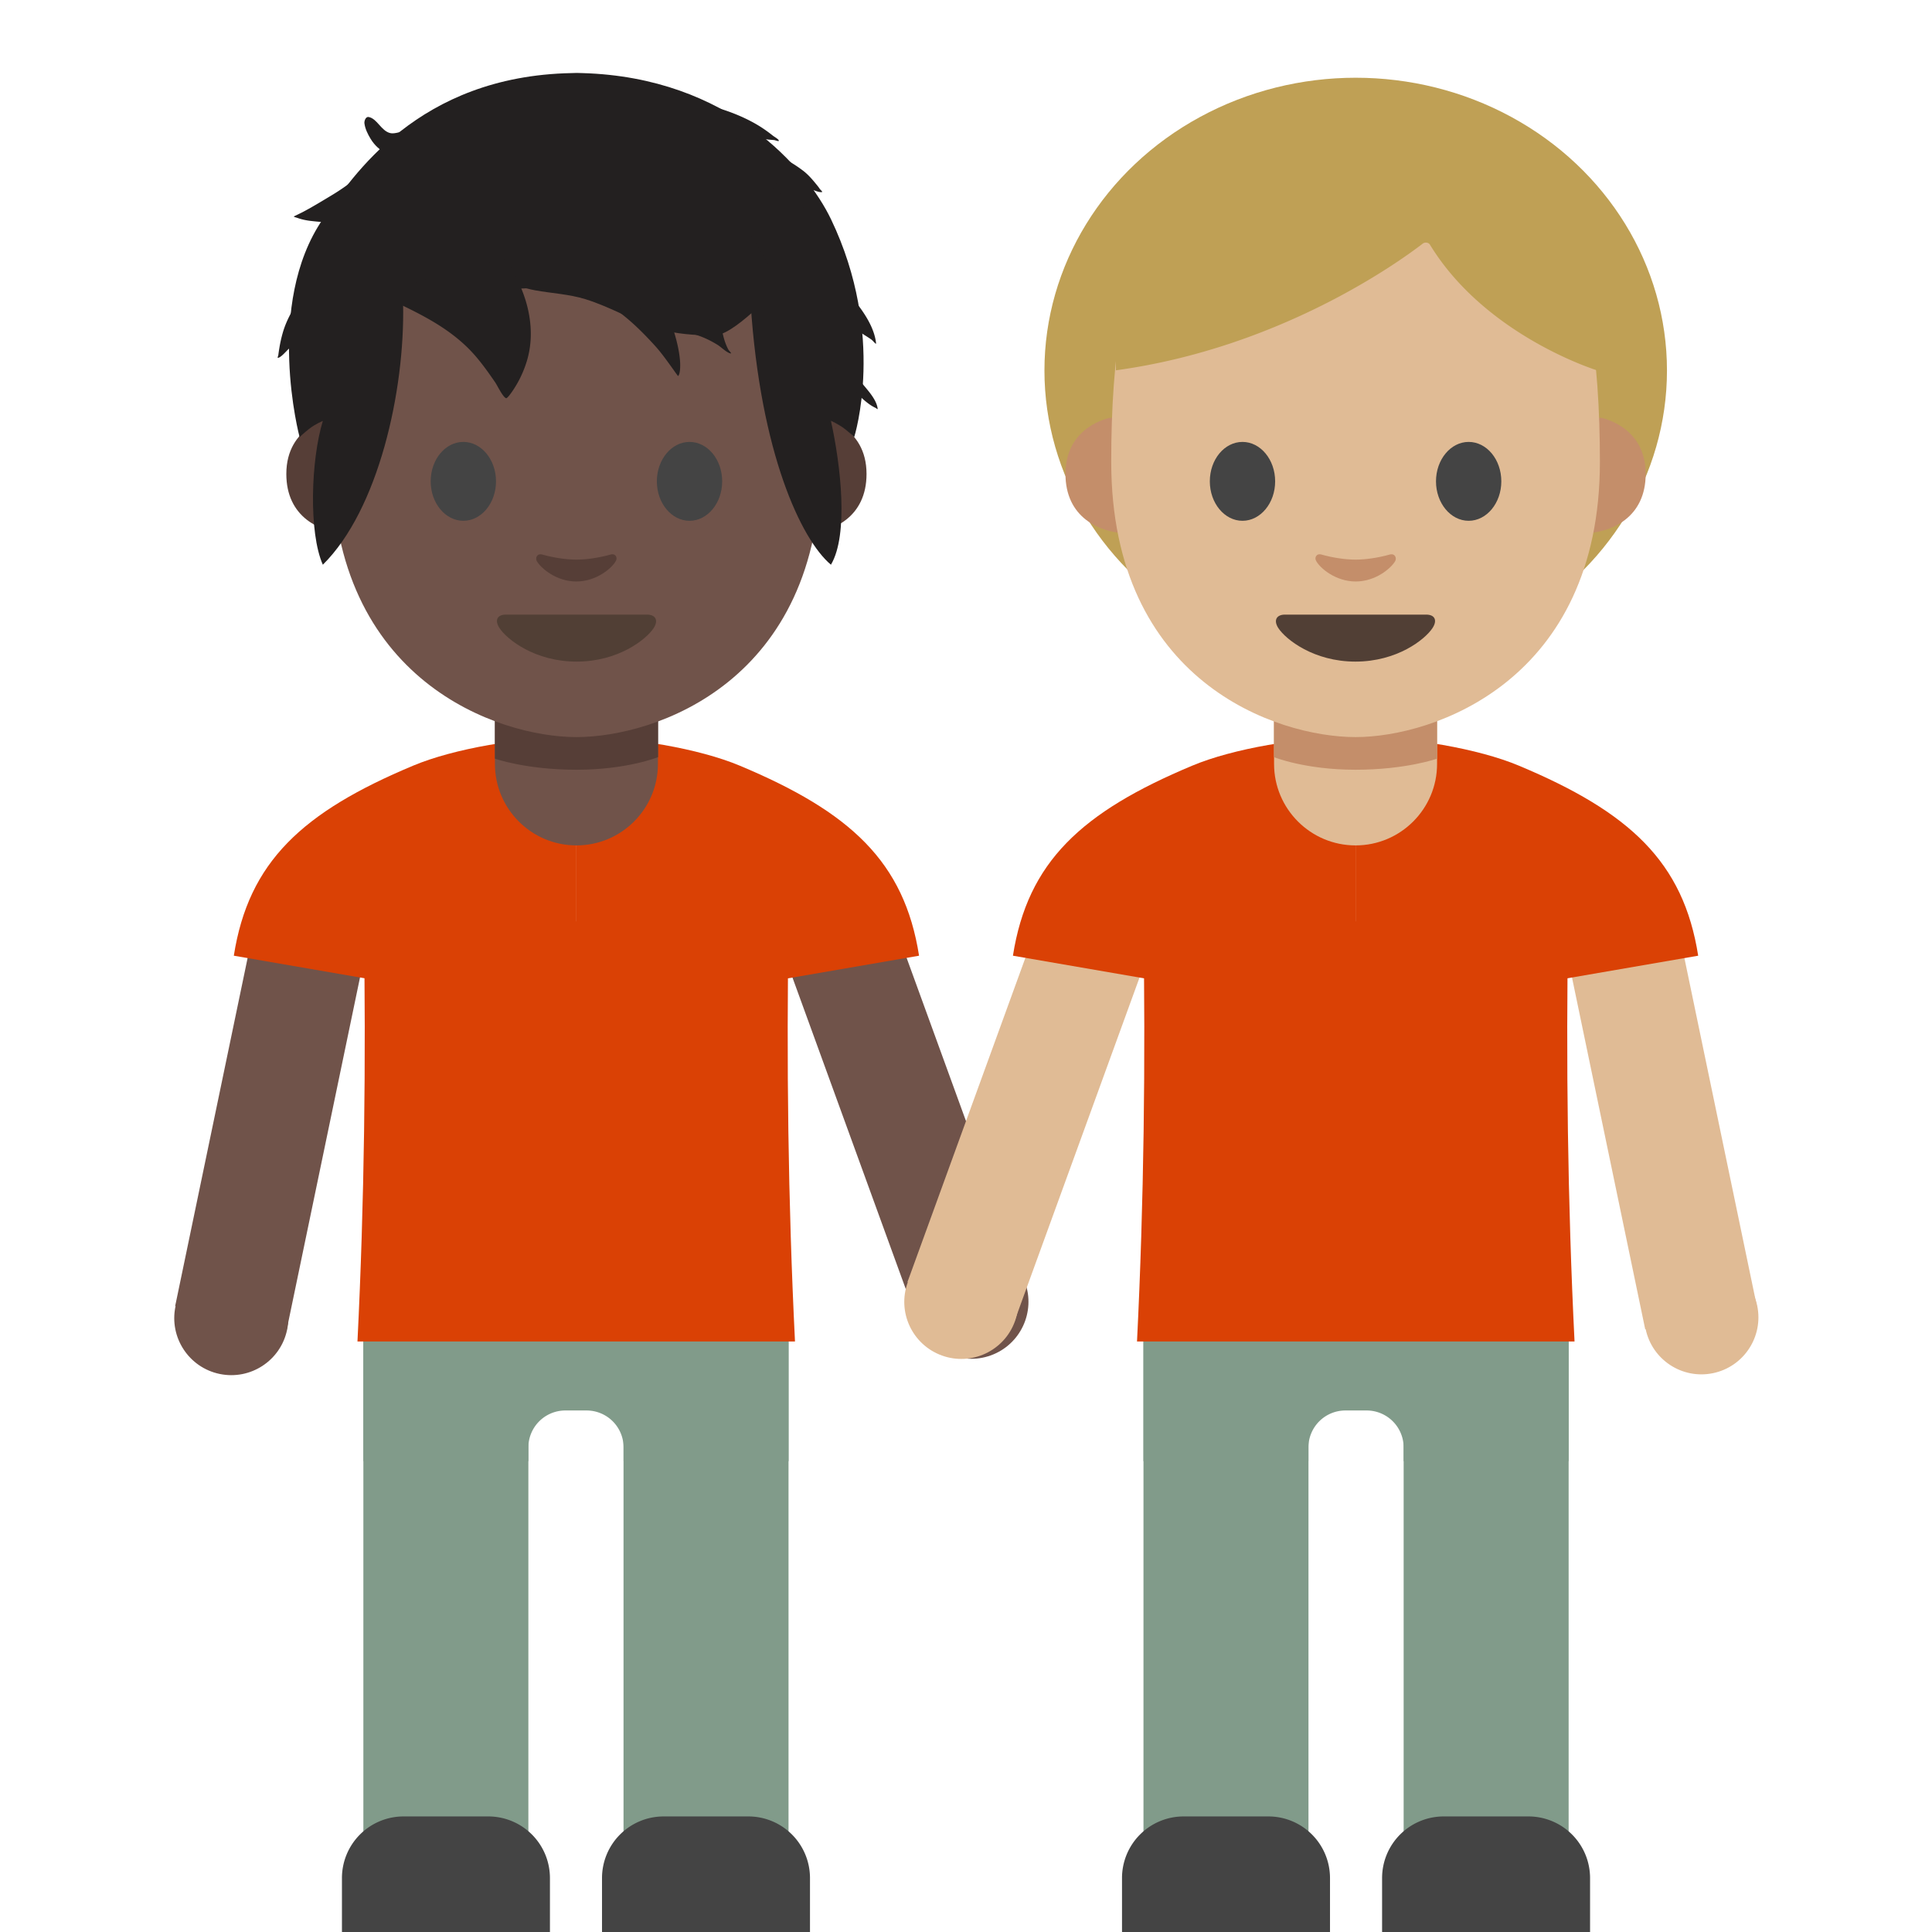 <svg xmlns="http://www.w3.org/2000/svg" fill-rule="evenodd" stroke-linejoin="round" stroke-miterlimit="1.414" clip-rule="evenodd" viewBox="0 0 128 128"><ellipse cx="64" cy="45.9" fill="#bfa055" rx="42" ry="39.5" transform="matrix(.491 0 0 .491 58.395 2.008)"/><path fill="#70534a" d="M51.68 62.502l7.097-2.583 9.102 25.02-7.099 2.581z"/><circle cx="78.29" cy="84.276" r="3.7" fill="#70534a" transform="rotate(-19.99 72.712 130.33) scale(1.021)"/><path fill="#70534a" d="M17.03 60.466l7.394 1.54-5.423 26.064-7.395-1.54z"/><circle cx="78.29" cy="84.276" r="3.7" fill="#70534a" transform="rotate(11.755 41.394 -227.133) scale(1.021)"/><path fill="#da4105" fill-rule="nonzero" d="M38.19 48.834c3.695-.01 8.148.775 10.81 1.889 7.356 3.078 10.914 6.379 11.89 12.595l-22.7 3.918V48.834z"/><path fill="#da4105" fill-rule="nonzero" d="M38.19 48.834c-3.694-.01-8.147.775-10.809 1.889-7.356 3.078-10.914 6.379-11.89 12.595l22.7 3.918V48.834z"/><path fill="#819b8a" d="M24.074 80.945h10.932v46.667H24.074z"/><path fill="#444" fill-rule="nonzero" d="M36.435 128h-13.78v-3.573a4.082 4.082 0 014.083-4.083h5.614a4.082 4.082 0 014.083 4.083V128z"/><path fill="#819b8a" d="M41.31 80.932h10.932v46.666H41.31z"/><path fill="#444" fill-rule="nonzero" d="M39.885 128h13.779v-3.573a4.082 4.082 0 00-4.083-4.083h-5.614a4.082 4.082 0 00-4.082 4.083V128z"/><path fill="#70534a" fill-rule="nonzero" d="M38.19 56.01c-2.98 0-5.4-2.42-5.4-5.4v-4.613h10.8v4.613c0 2.98-2.42 5.4-5.4 5.4z"/><path fill="#563e37" fill-rule="nonzero" d="M43.6 50.161s-2.062.837-5.4.837c-3.337 0-5.41-.735-5.41-.735v-5.297c0-1.42.94-2.95 2.359-2.95h6.103c1.42 0 2.348 1.439 2.348 2.858v5.287zM54.43 27.675s2.98.52 2.98 3.726c0 2.827-2.174 3.95-4.348 3.95v-7.666h1.368v-.01zm-32.48 0s-2.98.52-2.98 3.726c0 2.827 2.175 3.95 4.349 3.95v-7.666H21.95v-.01z"/><path fill="#70534a" fill-rule="nonzero" d="M38.19 6.669c-12.83 0-16.188 9.952-16.188 23.925 0 14.494 10.995 18.24 16.188 18.24 5.194 0 16.189-3.644 16.189-18.24C54.389 16.621 51.03 6.67 38.19 6.67z"/><path fill="#444" fill-rule="nonzero" d="M32.862 31.89c0 1.44-.97 2.614-2.164 2.614-1.194 0-2.164-1.174-2.164-2.613 0-1.45.97-2.613 2.164-2.613 1.194 0 2.164 1.173 2.164 2.613m10.656 0c0 1.439.97 2.613 2.164 2.613 1.194 0 2.164-1.174 2.164-2.613 0-1.45-.97-2.613-2.164-2.613-1.194 0-2.164 1.173-2.164 2.613"/><path fill="#513f35" fill-rule="nonzero" d="M42.875 40.72h-9.37c-.54 0-.765.357-.408.898.5.755 2.348 2.215 5.103 2.215 2.756 0 4.604-1.46 5.104-2.215.347-.531.112-.898-.429-.898z"/><path fill="#563e37" fill-rule="nonzero" d="M40.456 36.739c-.796.224-1.623.337-2.266.337s-1.47-.113-2.266-.337c-.337-.092-.48.224-.357.439.255.449 1.276 1.347 2.613 1.347 1.347 0 2.368-.898 2.613-1.347.143-.215 0-.531-.337-.44z"/><path fill="#232020" fill-rule="nonzero" d="M38.578 4.842s-.255-.01-.357-.01c-.112 0-.357.01-.357.01-10.165.202-14.509 6.814-16.475 9.677-3.887 5.662-1.54 14.442-1.54 14.442s.224-.224.622-.54c.429-.338.918-.532.918-.532-.797 2.6-.942 7.413 0 9.525 3.68-3.635 5.44-11.504 5.318-17.277 8.25-1.981 19.812-.825 23.027 0 .647 9.874 3.346 15.623 5.318 17.277 1.186-2.002.641-6.63 0-9.525 0 0 .48.194.919.531.408.317.622.541.622.541s2.148-6.766-1.54-14.442C53.45 11.187 48.3 5.118 38.577 4.842z"/><path fill="#819b8a" fill-rule="nonzero" d="M52.245 80.945H24.074v15.862h10.932v-.919a2.451 2.451 0 012.44-2.44h1.428a2.451 2.451 0 012.44 2.44v.919h10.931V80.945z"/><path fill="#da4105" d="M52.248 61.041c-.147 9.27-.038 18.547.422 27.835H38.16V61.041h14.088zm-28.143 0H38.16v27.835H23.683c.46-9.288.569-18.565.422-27.835z"/><path fill="#232020" d="M24.923 19.403c2.138 1.047 4.363 1.948 6.094 3.666.68.673 1.253 1.481 1.792 2.266.144.209.489.951.718 1.047.08.033.38-.407.412-.452a7.25 7.25 0 00.959-1.986c.713-2.315-.064-4.867-1.464-6.801"/><path fill="#232020" d="M33.28 18.574c.714.242 1.429.524 2.173.66 1.113.203 2.234.249 3.324.585 1.683.518 3.185 1.447 4.863 1.967 1.154.358 2.385.413 3.584.452 1.385.045 3.835-2.843 5.019-3.664"/><path fill="#232020" d="M39.128 19.562c1.698.742 3.008 1.966 4.247 3.324.377.413.703.862 1.03 1.314.114.158.228.317.34.477l.177.239c.172-.157.149-.808.13-1.032-.084-.983-.393-1.937-.711-2.864M26.13 9.543c-.456.35-.795.803-1.222 1.183-.868.774-1.9 1.588-2.887 2.184-.642.387-1.293.784-1.955 1.135-.08.043-.603.296-.603.296.012.038.2.08.237.094.274.1.564.162.854.198 1.148.137 2.635.225 3.713-.266M44.438 6.67c1.841 0 4.022.618 5.622 1.534.411.235.784.496 1.154.791.076.061.357.216.382.31.03.103-.215-.017-.323-.026-.155-.013-.312-.024-.467-.044a26.136 26.136 0 00-2.103-.195c-.09-.004-.354-.047-.27-.013 1.688.686 3.273 1.148 4.758 2.27.328.248.597.553.855.87.09.11.181.217.258.336.05.075.231.215.143.225-.2.023-.453-.112-.656-.159a17.317 17.317 0 00-1.645-.307c-.24-.03-.48-.055-.72-.077-.11-.01-.392-.098-.332-.006.708 1.074 2.313 1.57 3.317 2.317.512.382.8.965 1.1 1.51.152.275.401.66.431.976.005.057-.115-.002-.172-.007a6.398 6.398 0 01-.4-.048c-.48-.07-.95-.183-1.429-.26-.077-.013-.39-.103-.45-.065-.044.027.272.431.28.44.421.5.998.83 1.444 1.303 1.053 1.121 2.658 2.783 2.826 4.394.014.13-.2-.164-.306-.239-.205-.147-.422-.275-.633-.413-.778-.51-1.464-1.118-2.359-1.413-.07-.024-.814-.245-.86-.098-.166.524.515 1.493.81 1.888.756 1.022 1.63 1.95 2.43 2.94.368.457.958 1.068 1.026 1.685.005.054-.099-.045-.147-.069a2.574 2.574 0 01-.38-.219 5.367 5.367 0 01-.765-.664c-.774-.824-1.472-1.734-2.257-2.544"/><path fill="#232020" d="M30.119 7.04c-1.062.554-2.048 1.273-3.214 1.591-.27.073-.758.253-1.038.19-.615-.139-.871-.959-1.438-1.068-.214-.041-.301.281-.286.407.044.371.224.733.416 1.047.532.87 1.393 1.189 2.33 1.465"/><g><path fill="#232020" d="M21.17 17.677c-.772 1.482-1.967 2.738-2.438 4.376a8.728 8.728 0 00-.227 1.023 9.578 9.578 0 00-.065.446c-.007.062-.08.196-.018.186.215-.034.562-.475.742-.625.569-.477 1.113-1.01 1.784-1.344"/></g><g><path fill="#232020" d="M45.508 22.038c.735.127 1.414.425 2.046.818.222.137.602.521.852.559.103.016-.111-.176-.16-.268a3.777 3.777 0 01-.228-.545c-.181-.534-.212-1.173-.593-1.616"/></g><g><path fill="#e0bb95" d="M76.32 62.502l-7.098-2.583-9.1 25.02 7.097 2.581z"/><circle cx="78.29" cy="84.276" r="3.7" fill="#e0bb95" transform="scale(-1.021 1.021) rotate(-19.99 8.535 483.47)"/></g><g><path fill="#e0bb95" d="M110.97 60.466l-7.395 1.54L109 88.07l7.395-1.54z"/><circle cx="78.29" cy="84.276" r="3.7" fill="#e0bb95" transform="matrix(-.999 .208 .208 .999 173.406 -13.197)"/></g><g><path fill="#da4105" fill-rule="nonzero" d="M89.81 48.834c-3.696-.01-8.148.775-10.81 1.889-7.356 3.078-10.914 6.379-11.891 12.595l22.7 3.918V48.834z"/></g><g><path fill="#da4105" fill-rule="nonzero" d="M89.81 48.834c3.694-.01 8.147.775 10.809 1.889 7.356 3.078 10.914 6.379 11.89 12.595l-22.7 3.918V48.834z"/></g><g><path fill="#819b8a" d="M103.926 80.945H92.995v46.667h10.931z"/></g><g><path fill="#444" fill-rule="nonzero" d="M91.566 128h13.78v-3.573a4.082 4.082 0 00-4.084-4.083H95.65a4.082 4.082 0 00-4.083 4.083V128z"/></g><g><path fill="#819b8a" d="M86.69 80.932H75.758v46.666H86.69z"/></g><g><path fill="#444" fill-rule="nonzero" d="M88.116 128h-13.78v-3.573a4.082 4.082 0 014.083-4.083h5.614a4.082 4.082 0 014.083 4.083V128z"/></g><g><path fill="#e0bb95" fill-rule="nonzero" d="M89.81 56.01c2.98 0 5.4-2.42 5.4-5.4v-4.613h-10.8v4.613c0 2.98 2.42 5.4 5.4 5.4z"/></g><g><path fill="#c48e6a" fill-rule="nonzero" d="M84.4 50.161s2.062.837 5.4.837c3.338 0 5.41-.735 5.41-.735v-5.297c0-1.42-.94-2.95-2.358-2.95h-6.104c-1.419 0-2.348 1.439-2.348 2.858v5.287z"/></g><g><path fill="#c48e6a" fill-rule="nonzero" d="M73.57 27.675s-2.98.52-2.98 3.726c0 2.827 2.174 3.95 4.349 3.95v-7.666H73.57v-.01zm32.48 0s2.98.52 2.98 3.726c0 2.827-2.174 3.95-4.348 3.95v-7.666h1.367v-.01z"/></g><g><path fill="#e0bb95" fill-rule="nonzero" d="M89.81 6.669c12.83 0 16.188 9.952 16.188 23.925 0 14.494-10.995 18.24-16.188 18.24s-16.188-3.644-16.188-18.24C73.612 16.621 76.97 6.67 89.81 6.67z"/></g><g><path fill="#444" fill-rule="nonzero" d="M95.138 31.89c0 1.44.97 2.614 2.164 2.614 1.194 0 2.164-1.174 2.164-2.613 0-1.45-.97-2.613-2.164-2.613-1.194 0-2.164 1.173-2.164 2.613m-10.656 0c0 1.439-.97 2.613-2.164 2.613-1.194 0-2.164-1.174-2.164-2.613 0-1.45.97-2.613 2.164-2.613 1.194 0 2.164 1.173 2.164 2.613"/></g><g><path fill="#513f35" fill-rule="nonzero" d="M85.125 40.72h9.37c.541 0 .766.357.408.898-.5.755-2.347 2.215-5.103 2.215s-4.603-1.46-5.104-2.215c-.347-.531-.112-.898.43-.898z"/></g><g><path fill="#c48e6a" fill-rule="nonzero" d="M87.544 36.739c.796.224 1.623.337 2.266.337s1.47-.113 2.266-.337c.337-.092.48.224.357.439-.255.449-1.276 1.347-2.613 1.347-1.347 0-2.368-.898-2.613-1.347-.143-.215 0-.531.337-.44z"/></g><g><path fill="#819b8a" fill-rule="nonzero" d="M75.755 80.945h28.171v15.862H92.995v-.919a2.451 2.451 0 00-2.44-2.44h-1.429a2.451 2.451 0 00-2.44 2.44v.919h-10.93V80.945z"/></g><g><path fill="#da4105" d="M75.752 61.041c.147 9.27.038 18.547-.422 27.835h14.51V61.041H75.752zm28.143 0H89.84v27.835h14.477c-.46-9.288-.569-18.565-.422-27.835z"/></g><g><path fill="#bfa055" fill-rule="nonzero" d="M94.262 16.139c-1.586 1.223-9.469 6.912-20.331 8.395V12.87s4.687-7.452 15.938-7.452c11.25 0 15.942 7.64 15.942 7.64v11.479s-7.372-2.265-11.073-8.325c-.048-.085-.155-.14-.271-.14a.341.341 0 00-.205.066z"/></g></svg>